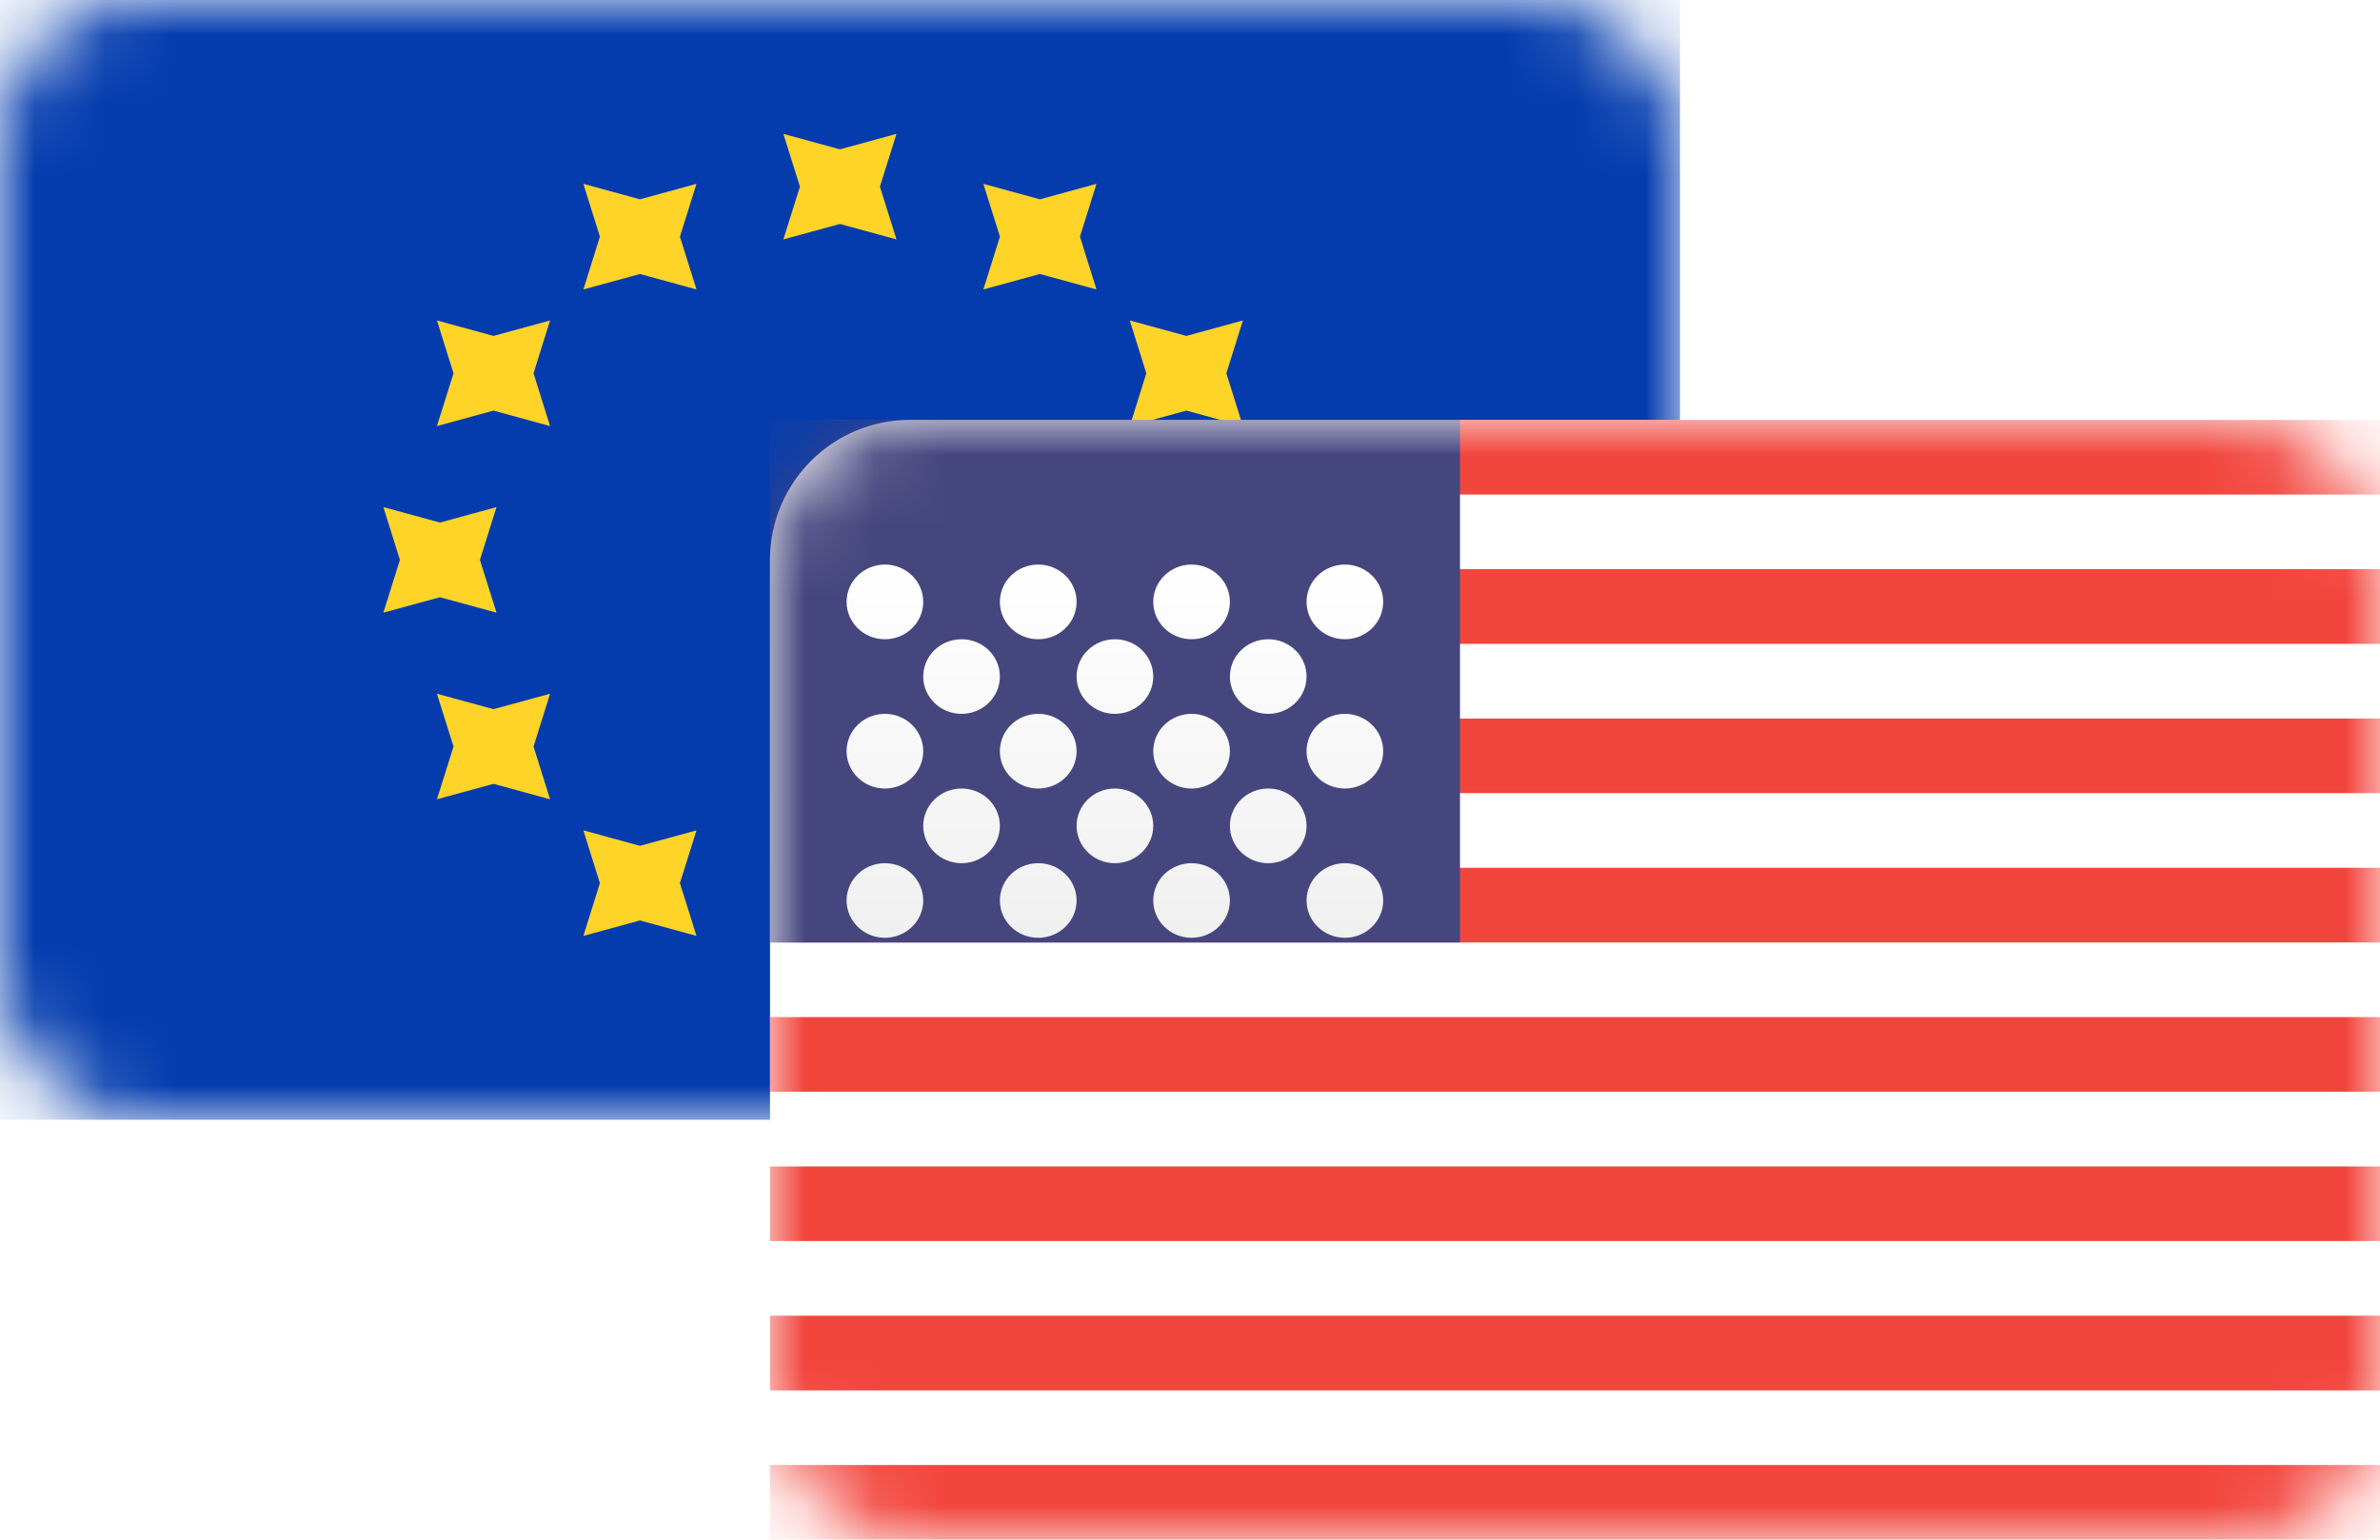 <svg width="34" height="22" viewBox="0 0 34 22" fill="none" xmlns="http://www.w3.org/2000/svg">
<rect width="24" height="16" rx="2" fill="white"/>
<mask id="mask0_1483_26363" style="mask-type:alpha" maskUnits="userSpaceOnUse" x="0" y="0" width="24" height="16">
<rect width="24" height="16" rx="2" fill="white"/>
</mask>
<g mask="url(#mask0_1483_26363)">
<rect width="24" height="16" fill="#043CAE"/>
<path fill-rule="evenodd" clip-rule="evenodd" d="M11.191 3.421L11.999 3.2L12.807 3.421L12.57 2.667L12.807 1.913L11.999 2.134L11.191 1.913L11.428 2.667L11.191 3.421ZM11.191 14.088L11.999 13.867L12.807 14.088L12.57 13.334L12.807 12.579L11.999 12.8L11.191 12.579L11.428 13.334L11.191 14.088ZM17.713 8.534L16.905 8.754L17.142 8L16.905 7.246L17.713 7.467L18.521 7.246L18.285 8L18.521 8.754L17.713 8.534ZM5.477 8.754L6.285 8.534L7.093 8.754L6.856 8L7.093 7.246L6.285 7.467L5.477 7.246L5.713 8L5.477 8.754ZM16.948 5.867L16.14 6.088L16.376 5.334L16.14 4.579L16.948 4.8L17.756 4.579L17.519 5.334L17.756 6.088L16.948 5.867ZM6.242 11.421L7.05 11.2L7.858 11.421L7.622 10.667L7.858 9.913L7.05 10.133L6.242 9.913L6.479 10.667L6.242 11.421ZM14.856 3.915L14.048 4.136L14.285 3.381L14.048 2.627L14.856 2.848L15.664 2.627L15.428 3.381L15.664 4.136L14.856 3.915ZM8.334 13.373L9.142 13.152L9.95 13.373L9.713 12.619L9.95 11.865L9.142 12.086L8.334 11.865L8.57 12.619L8.334 13.373ZM16.948 11.2L16.14 11.421L16.376 10.667L16.14 9.913L16.948 10.133L17.756 9.913L17.519 10.667L17.756 11.421L16.948 11.2ZM6.242 6.088L7.05 5.867L7.858 6.088L7.622 5.334L7.858 4.579L7.05 4.8L6.242 4.579L6.479 5.334L6.242 6.088ZM14.856 13.152L14.048 13.373L14.285 12.619L14.048 11.865L14.856 12.086L15.664 11.865L15.428 12.619L15.664 13.373L14.856 13.152ZM8.334 4.136L9.142 3.915L9.95 4.136L9.713 3.381L9.95 2.627L9.142 2.848L8.334 2.627L8.57 3.381L8.334 4.136Z" fill="#FFD429"/>
</g>
<rect x="11" y="6" width="23" height="16" rx="2" fill="white"/>
<mask id="mask1_1483_26363" style="mask-type:alpha" maskUnits="userSpaceOnUse" x="11" y="6" width="23" height="16">
<rect x="11" y="6" width="23" height="16" rx="2" fill="white"/>
</mask>
<g mask="url(#mask1_1483_26363)">
<path fill-rule="evenodd" clip-rule="evenodd" d="M34 6H11V7.067H34V6ZM34 8.133H11V9.2H34V8.133ZM11 10.267H34V11.333H11V10.267ZM34 12.4H11V13.467H34V12.4ZM11 14.533H34V15.6H11V14.533ZM34 16.667H11V17.733H34V16.667ZM11 18.8H34V19.867H11V18.8ZM34 20.933H11V22H34V20.933Z" fill="#F2453D"/>
<rect x="11" y="6" width="9.857" height="7.467" fill="#46467F"/>
<g filter="url(#filter0_d_1483_26363)">
<path fill-rule="evenodd" clip-rule="evenodd" d="M13.189 7.6C13.189 7.895 12.944 8.134 12.641 8.134C12.339 8.134 12.094 7.895 12.094 7.6C12.094 7.306 12.339 7.067 12.641 7.067C12.944 7.067 13.189 7.306 13.189 7.6ZM15.38 7.6C15.38 7.895 15.134 8.134 14.832 8.134C14.529 8.134 14.284 7.895 14.284 7.6C14.284 7.306 14.529 7.067 14.832 7.067C15.134 7.067 15.38 7.306 15.38 7.6ZM17.022 8.134C17.325 8.134 17.57 7.895 17.57 7.6C17.57 7.306 17.325 7.067 17.022 7.067C16.72 7.067 16.475 7.306 16.475 7.6C16.475 7.895 16.72 8.134 17.022 8.134ZM19.76 7.6C19.76 7.895 19.515 8.134 19.213 8.134C18.91 8.134 18.665 7.895 18.665 7.6C18.665 7.306 18.91 7.067 19.213 7.067C19.515 7.067 19.76 7.306 19.76 7.6ZM13.737 9.2C14.039 9.2 14.284 8.961 14.284 8.667C14.284 8.372 14.039 8.134 13.737 8.134C13.434 8.134 13.189 8.372 13.189 8.667C13.189 8.961 13.434 9.2 13.737 9.2ZM16.475 8.667C16.475 8.961 16.23 9.2 15.927 9.2C15.625 9.2 15.38 8.961 15.38 8.667C15.38 8.372 15.625 8.134 15.927 8.134C16.23 8.134 16.475 8.372 16.475 8.667ZM18.118 9.2C18.42 9.2 18.665 8.961 18.665 8.667C18.665 8.372 18.42 8.134 18.118 8.134C17.815 8.134 17.57 8.372 17.57 8.667C17.57 8.961 17.815 9.2 18.118 9.2ZM19.76 9.734C19.76 10.028 19.515 10.267 19.213 10.267C18.91 10.267 18.665 10.028 18.665 9.734C18.665 9.439 18.91 9.2 19.213 9.2C19.515 9.2 19.76 9.439 19.76 9.734ZM17.022 10.267C17.325 10.267 17.57 10.028 17.57 9.734C17.57 9.439 17.325 9.2 17.022 9.2C16.72 9.2 16.475 9.439 16.475 9.734C16.475 10.028 16.72 10.267 17.022 10.267ZM15.38 9.734C15.38 10.028 15.134 10.267 14.832 10.267C14.529 10.267 14.284 10.028 14.284 9.734C14.284 9.439 14.529 9.2 14.832 9.2C15.134 9.2 15.38 9.439 15.38 9.734ZM12.641 10.267C12.944 10.267 13.189 10.028 13.189 9.734C13.189 9.439 12.944 9.2 12.641 9.2C12.339 9.2 12.094 9.439 12.094 9.734C12.094 10.028 12.339 10.267 12.641 10.267ZM14.284 10.8C14.284 11.095 14.039 11.334 13.737 11.334C13.434 11.334 13.189 11.095 13.189 10.8C13.189 10.506 13.434 10.267 13.737 10.267C14.039 10.267 14.284 10.506 14.284 10.8ZM15.927 11.334C16.23 11.334 16.475 11.095 16.475 10.8C16.475 10.506 16.23 10.267 15.927 10.267C15.625 10.267 15.38 10.506 15.38 10.8C15.38 11.095 15.625 11.334 15.927 11.334ZM18.665 10.8C18.665 11.095 18.42 11.334 18.118 11.334C17.815 11.334 17.57 11.095 17.57 10.8C17.57 10.506 17.815 10.267 18.118 10.267C18.42 10.267 18.665 10.506 18.665 10.8ZM19.213 12.4C19.515 12.4 19.76 12.161 19.76 11.867C19.76 11.572 19.515 11.334 19.213 11.334C18.91 11.334 18.665 11.572 18.665 11.867C18.665 12.161 18.91 12.4 19.213 12.4ZM17.57 11.867C17.57 12.161 17.325 12.4 17.022 12.4C16.72 12.4 16.475 12.161 16.475 11.867C16.475 11.572 16.72 11.334 17.022 11.334C17.325 11.334 17.57 11.572 17.57 11.867ZM14.832 12.4C15.134 12.4 15.38 12.161 15.38 11.867C15.38 11.572 15.134 11.334 14.832 11.334C14.529 11.334 14.284 11.572 14.284 11.867C14.284 12.161 14.529 12.4 14.832 12.4ZM13.189 11.867C13.189 12.161 12.944 12.4 12.641 12.4C12.339 12.4 12.094 12.161 12.094 11.867C12.094 11.572 12.339 11.334 12.641 11.334C12.944 11.334 13.189 11.572 13.189 11.867Z" fill="url(#paint0_linear_1483_26363)"/>
</g>
</g>
<defs>
<filter id="filter0_d_1483_26363" x="12.094" y="7.067" width="7.668" height="6.333" filterUnits="userSpaceOnUse" color-interpolation-filters="sRGB">
<feFlood flood-opacity="0" result="BackgroundImageFix"/>
<feColorMatrix in="SourceAlpha" type="matrix" values="0 0 0 0 0 0 0 0 0 0 0 0 0 0 0 0 0 0 127 0" result="hardAlpha"/>
<feOffset dy="1"/>
<feColorMatrix type="matrix" values="0 0 0 0 0 0 0 0 0 0 0 0 0 0 0 0 0 0 0.06 0"/>
<feBlend mode="normal" in2="BackgroundImageFix" result="effect1_dropShadow_1483_26363"/>
<feBlend mode="normal" in="SourceGraphic" in2="effect1_dropShadow_1483_26363" result="shape"/>
</filter>
<linearGradient id="paint0_linear_1483_26363" x1="12.094" y1="7.067" x2="12.094" y2="12.4" gradientUnits="userSpaceOnUse">
<stop stop-color="white"/>
<stop offset="1" stop-color="#F0F0F0"/>
</linearGradient>
</defs>
</svg>
